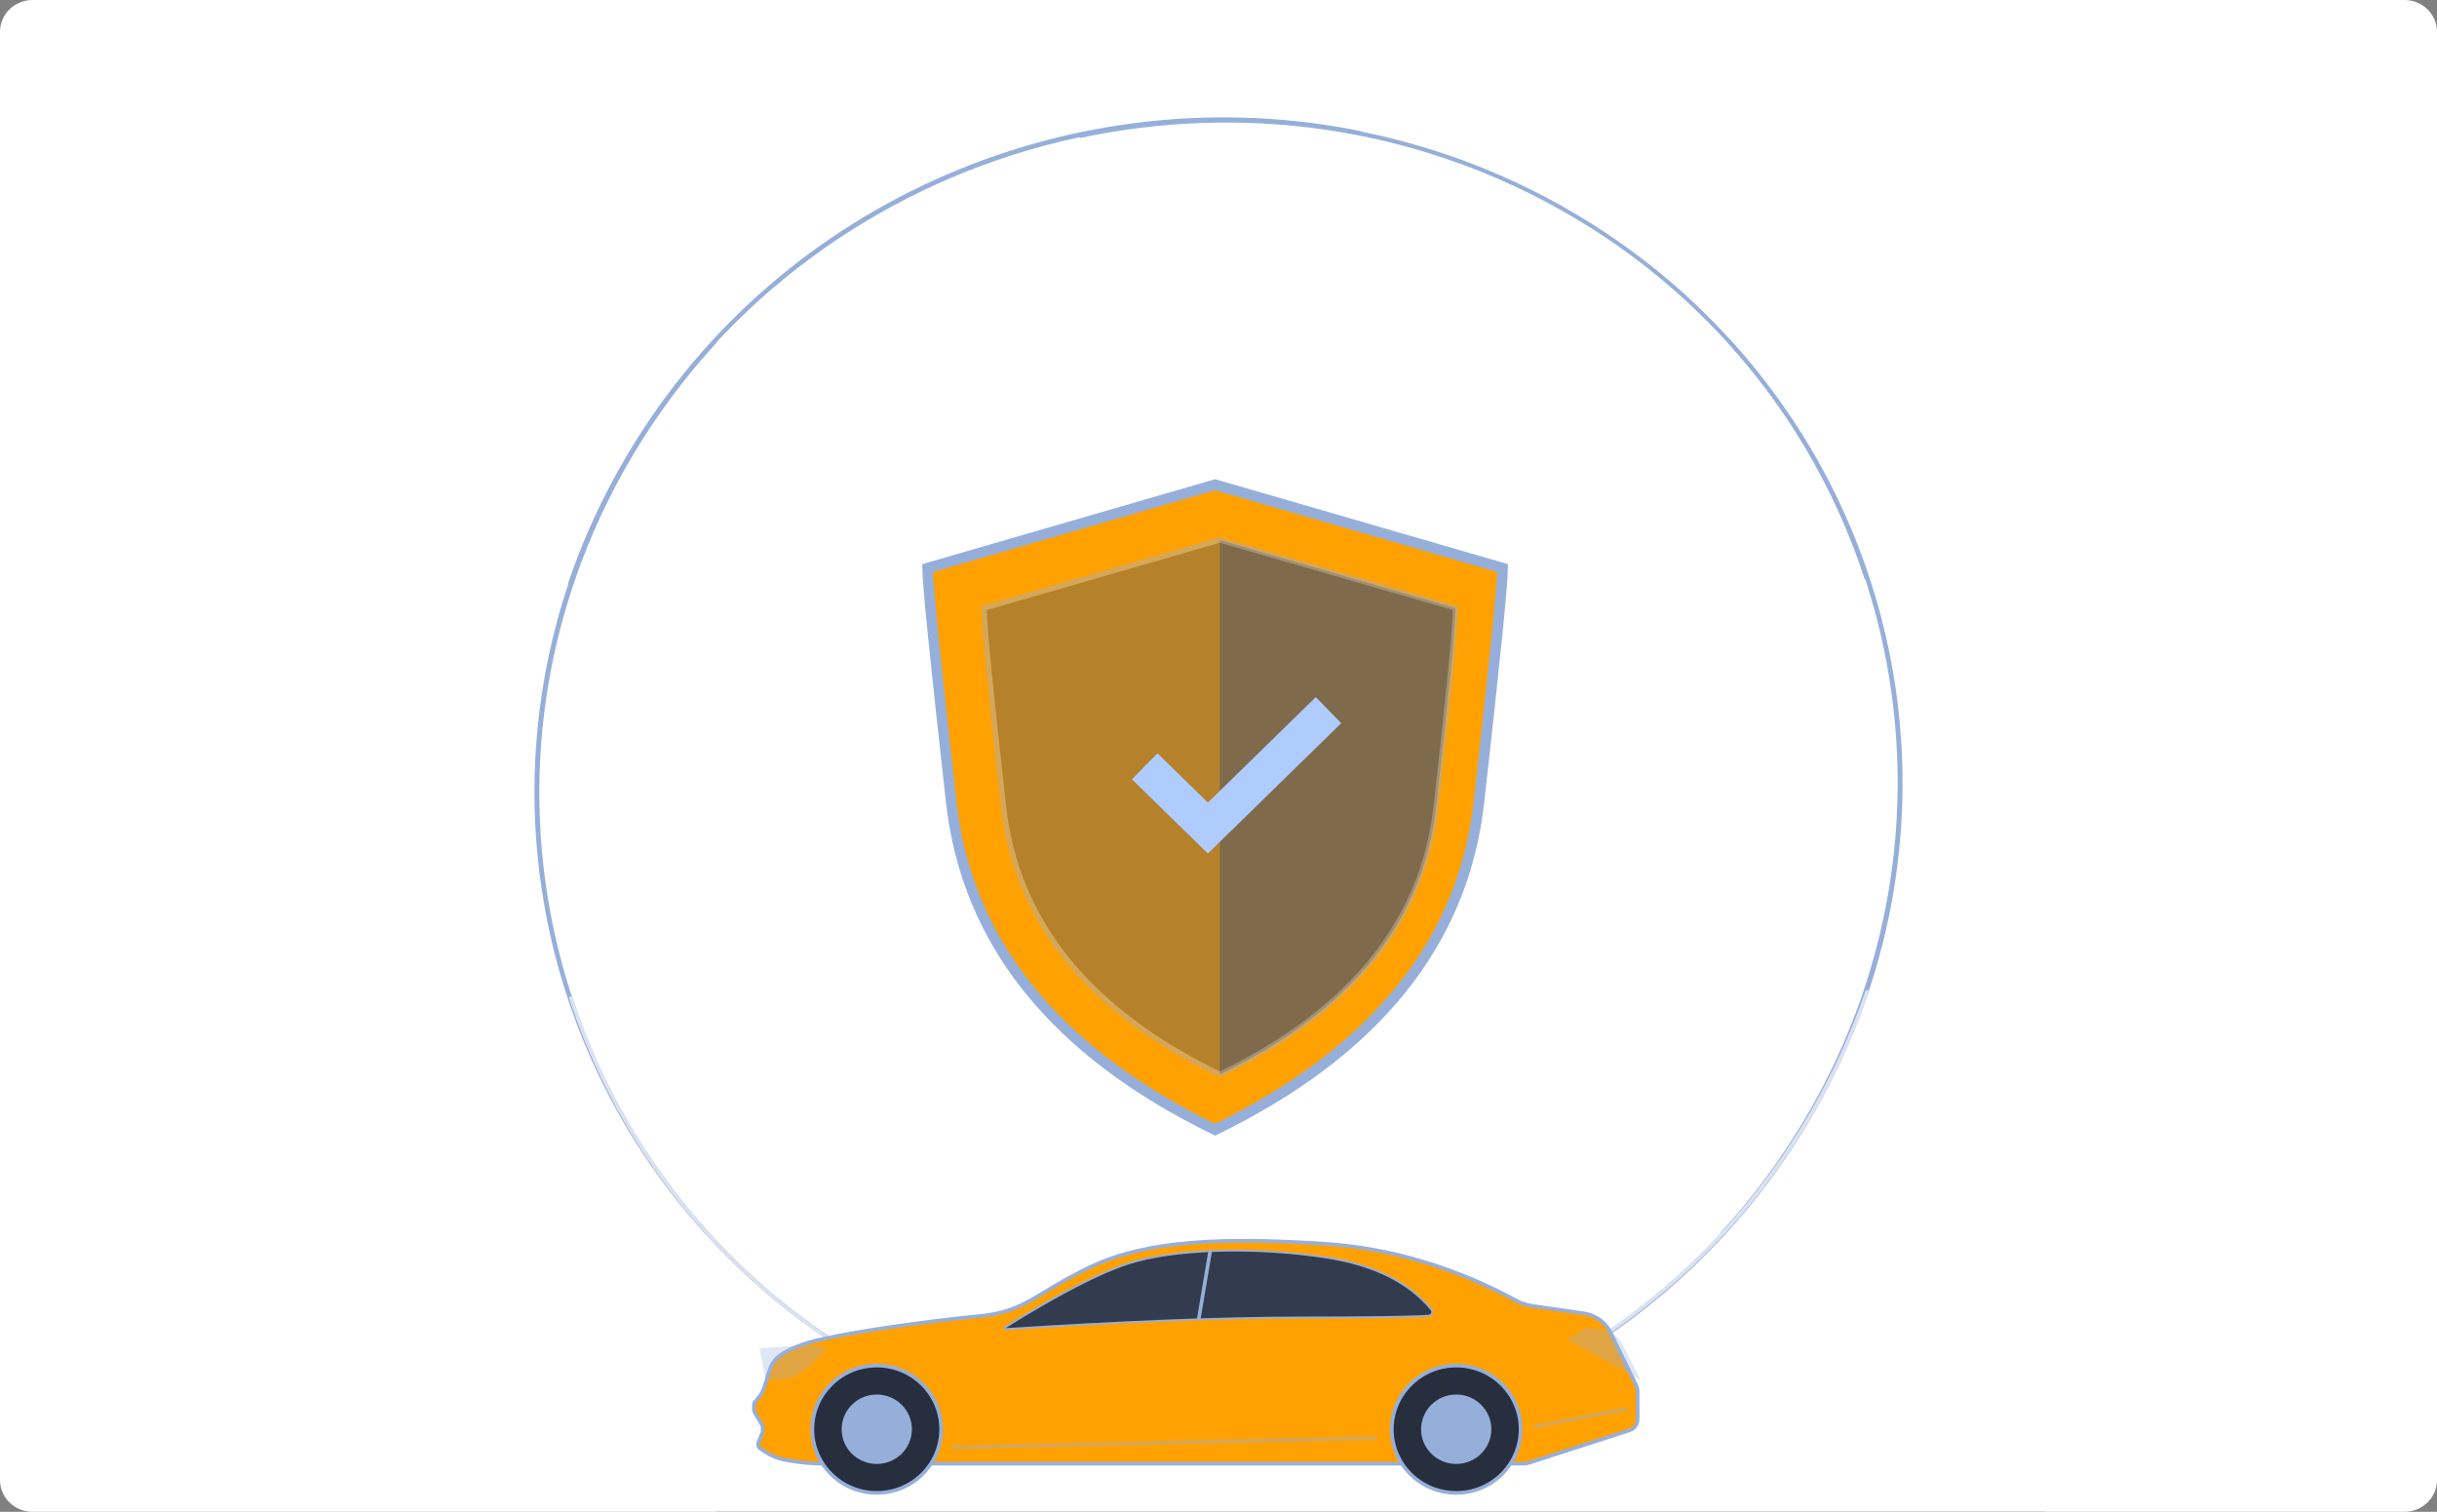 <svg width="669" height="415" viewBox="0 0 669 415" fill="none" xmlns="http://www.w3.org/2000/svg">
<rect x="0" y="0" width="669" height="415" fill="#808080" stroke="none"/>
<g clip-path="url(#clip0_35_1056)">
<path d="M287.527 102.055C175.528 107.027 101.787 151.073 86.012 195.143C70.375 238.916 80.228 287.852 105.48 327.957C130.731 368.069 170.155 400.033 213.504 425.267C247.392 444.974 284.974 461.233 325.289 465.076C364.678 468.828 404.145 460.559 442.481 451.675C491.775 440.252 541.559 427.412 584.521 403.156C619.567 383.38 651.664 350.014 644.433 313.805C638.255 282.94 605.248 260.223 599.67 229.275C591.864 185.926 639.745 149.74 646.155 106.209C653.635 55.447 582.345 3.191 543.084 0.909C397.427 -7.535 339.71 99.743 287.527 102.055Z" fill="#171717"/>
<path d="M669 8.718V406.282C669 411.093 665.003 415 660.08 415H8.92C3.997 415 0 411.093 0 406.282V8.718C0 3.907 3.997 0 8.92 0H660.08C665.003 0 669 3.907 669 8.718Z" fill="white"/>
<path d="M474.651 93.682C526.875 150.733 538.069 236.912 496.263 307.462C454.457 378.013 372.304 411.583 295.542 395.94" stroke="#96AFDA"/>
<path d="M372.584 395.05C328.83 404.4 281.714 398.572 240.162 375.18C151.005 324.989 121.005 212.814 173.213 124.847C179.95 113.495 187.729 103.098 196.361 93.705" stroke="#96AFDA"/>
<path d="M156.317 160.585C160.366 148.612 165.734 136.857 172.471 125.505C224.679 37.538 339.457 6.867 428.614 57.058C470.166 80.45 498.868 117.304 512.388 158.897" stroke="#96AFDA"/>
<path d="M194.349 338.755C142.125 281.704 130.931 195.525 172.737 124.975C214.543 54.424 296.696 20.854 373.458 36.497" stroke="#96AFDA"/>
<g opacity="1">
<path d="M296.416 37.387C340.17 28.037 387.286 33.865 428.838 57.257C517.995 107.448 547.995 219.623 495.787 307.59C489.05 318.942 481.271 329.339 472.639 338.732" stroke="#96AFDA"/>
</g>
<path d="M512.683 271.852C508.635 283.825 503.266 295.58 496.529 306.932C444.321 394.899 329.544 425.57 240.386 375.379C198.834 351.987 170.132 315.133 156.612 273.54" stroke="#DAE2F1"/>
<path d="M333.569 133.052L412.503 155.944C412.503 160.194 410.329 181.568 406.007 220.144C401.685 258.694 377.539 288.694 333.569 310.119C289.599 288.694 265.453 258.694 261.131 220.144C256.809 181.568 254.635 160.194 254.635 155.944L333.569 133.052Z" fill="#FFA101"/>
<path d="M333.569 133.052L412.503 155.944C412.503 160.194 410.329 181.568 406.007 220.144C401.685 258.694 377.539 288.694 333.569 310.119C289.599 288.694 265.453 258.694 261.131 220.144C256.809 181.568 254.635 160.194 254.635 155.944L333.569 133.052Z" stroke="#96AFDA" stroke-width="2.901"/>
<g opacity="0.5">
<path d="M334.863 148.229L399.563 166.922C399.563 171.855 397.777 190.042 394.232 221.51C390.66 252.977 370.888 277.463 334.863 294.942V148.229Z" fill="#4B5770"/>
</g>
<g opacity="0.4">
<path d="M334.864 148.229L399.564 166.922C399.564 171.855 397.778 190.042 394.233 221.51C390.661 252.977 370.889 277.463 334.864 294.942C298.839 277.463 279.067 252.977 275.495 221.51C271.95 190.042 270.164 171.855 270.164 166.922L334.864 148.229Z" fill="#465166"/>
<path d="M334.864 148.229L399.564 166.922C399.564 171.855 397.778 190.042 394.233 221.51C390.661 252.977 370.889 277.463 334.864 294.942C298.839 277.463 279.067 252.977 275.495 221.51C271.95 190.042 270.164 171.855 270.164 166.922L334.864 148.229Z" stroke="#96AFDA" stroke-width="1.451"/>
</g>
<path d="M314.24 210.349L331.585 227.303L364.699 194.937" stroke="#AFCCFF" stroke-width="10"/>
<path d="M225.89 401.779C222.911 401.779 219.931 401.518 216.988 400.995L215.418 400.716C213.545 400.367 211.743 399.652 210.155 398.606L208.817 397.734C208.193 397.315 207.943 396.531 208.228 395.851L209.352 393.043V391.457L207.158 387.725C207.015 387.481 206.944 387.219 206.944 386.94V385.737C206.944 385.336 207.087 384.953 207.372 384.674C208.228 383.75 208.889 382.843 209.352 381.936C210.155 380.332 210.958 376.374 211.761 374.787C212.564 373.183 214.972 370.009 225.426 367.638C235.863 365.249 255.95 362.494 268.813 361.273C281.658 360.053 284.066 355.066 299.337 347.777C314.591 340.471 335.481 339.564 363.597 341.413C381.651 342.598 399.206 347.795 416.261 357.019C417.599 357.734 419.062 358.222 420.578 358.448L434.85 360.523C438.025 360.994 440.755 362.982 442.129 365.807L449.265 380.489C449.461 380.907 449.568 381.378 449.568 381.849V389.626C449.568 390.986 448.676 392.189 447.374 392.608L420.025 401.465C419.365 401.675 418.687 401.779 418.009 401.779H225.89Z" fill="#FFA101"/>
<path d="M225.89 401.779C222.911 401.779 219.931 401.518 216.988 400.995L215.418 400.716C213.545 400.367 211.743 399.652 210.155 398.606L208.817 397.734C208.193 397.315 207.943 396.531 208.228 395.851L209.352 393.043V391.457L207.158 387.725C207.015 387.481 206.944 387.219 206.944 386.94V385.737C206.944 385.336 207.087 384.953 207.372 384.674C208.228 383.75 208.889 382.843 209.352 381.936C210.155 380.332 210.958 376.374 211.761 374.787C212.564 373.183 214.972 370.009 225.426 367.638C235.863 365.249 255.95 362.494 268.813 361.273C281.658 360.053 284.066 355.066 299.337 347.777C314.591 340.471 335.481 339.564 363.597 341.413C381.651 342.598 399.206 347.795 416.261 357.019C417.599 357.734 419.062 358.222 420.578 358.448L434.85 360.523C438.025 360.994 440.755 362.982 442.129 365.807L449.265 380.489C449.461 380.907 449.568 381.378 449.568 381.849V389.626C449.568 390.986 448.676 392.189 447.374 392.608L420.025 401.465C419.365 401.675 418.687 401.779 418.009 401.779H225.89Z" stroke="#96AFDA"/>
<g opacity="0.3">
<path d="M445.558 369.329C445.558 369.329 443.952 366.156 441.526 365.371C439.117 364.569 435.103 364.569 435.103 364.569L430.287 367.742L450.374 378.867L445.558 369.329Z" fill="#96AFDA"/>
</g>
<g opacity="0.3">
<path d="M208.551 370.137C208.551 370.137 217.381 369.335 221.413 369.335C225.427 369.335 227.033 369.422 226.23 370.974C225.427 372.509 219.79 377.286 217.381 378.071C214.973 378.873 210.156 378.873 210.156 378.873L208.551 370.137Z" fill="#96AFDA"/>
</g>
<path d="M276.048 364.572C290.498 355.557 301.738 349.733 309.784 347.1C321.826 343.125 344.322 342.323 364.41 345.496C377.147 347.519 386.603 352.227 392.74 359.638C392.847 359.76 392.918 359.917 392.918 360.074C392.954 360.51 392.615 360.876 392.169 360.911C387.388 361.224 375.72 361.399 357.184 361.399C336.294 361.399 309.248 362.445 276.048 364.572Z" stroke="#96AFDA" stroke-linecap="round" stroke-linejoin="round"/>
<path d="M276.048 364.572C290.498 355.557 301.738 349.733 309.784 347.1C321.826 343.125 344.322 342.323 364.41 345.496C377.147 347.519 386.603 352.227 392.74 359.638C392.847 359.76 392.918 359.917 392.918 360.074C392.954 360.51 392.615 360.876 392.169 360.911C387.388 361.224 375.72 361.399 357.184 361.399C336.294 361.399 309.248 362.445 276.048 364.572Z" fill="#333C4E"/>
<path d="M332.2 343.514L329.06 362.189" stroke="#96AFDA" stroke-linejoin="round"/>
<g opacity="0.4">
<path d="M261.575 397.3L377.267 394.754" stroke="#96AFDA" stroke-linecap="round" stroke-linejoin="round"/>
</g>
<g opacity="0.4">
<path d="M421.45 391.57L446.354 386.81" stroke="#96AFDA" stroke-linecap="round" stroke-linejoin="round"/>
</g>
<path d="M240.692 409.8C250.45 409.8 258.353 401.989 258.353 392.329C258.353 382.686 250.45 374.857 240.692 374.857C230.933 374.857 223.012 382.686 223.012 392.329C223.012 401.989 230.933 409.8 240.692 409.8Z" fill="#272E3E"/>
<path d="M240.692 409.8C250.45 409.8 258.353 401.989 258.353 392.329C258.353 382.686 250.45 374.857 240.692 374.857C230.933 374.857 223.012 382.686 223.012 392.329C223.012 401.989 230.933 409.8 240.692 409.8Z" stroke="#96AFDA"/>
<path d="M240.679 401.858C246.014 401.858 250.331 397.603 250.331 392.337C250.331 387.071 246.014 382.799 240.679 382.799C235.363 382.799 231.046 387.071 231.046 392.337C231.046 397.603 235.363 401.858 240.679 401.858Z" fill="#96AFDA"/>
<path d="M399.763 409.8C409.522 409.8 417.425 401.989 417.425 392.329C417.425 382.686 409.522 374.857 399.763 374.857C390.005 374.857 382.084 382.686 382.084 392.329C382.084 401.989 390.005 409.8 399.763 409.8Z" fill="#272E3E"/>
<path d="M399.763 409.8C409.522 409.8 417.425 401.989 417.425 392.329C417.425 382.686 409.522 374.857 399.763 374.857C390.005 374.857 382.084 382.686 382.084 392.329C382.084 401.989 390.005 409.8 399.763 409.8Z" stroke="#96AFDA"/>
<path d="M399.751 401.858C405.085 401.858 409.402 397.603 409.402 392.337C409.402 387.071 405.085 382.799 399.751 382.799C394.434 382.799 390.117 387.071 390.117 392.337C390.117 397.603 394.434 401.858 399.751 401.858Z" fill="#96AFDA"/>
</g>
<defs>
<clipPath id="clip0_35_1056">
<rect width="669" height="415" fill="white"/>
</clipPath>
</defs>
</svg>
